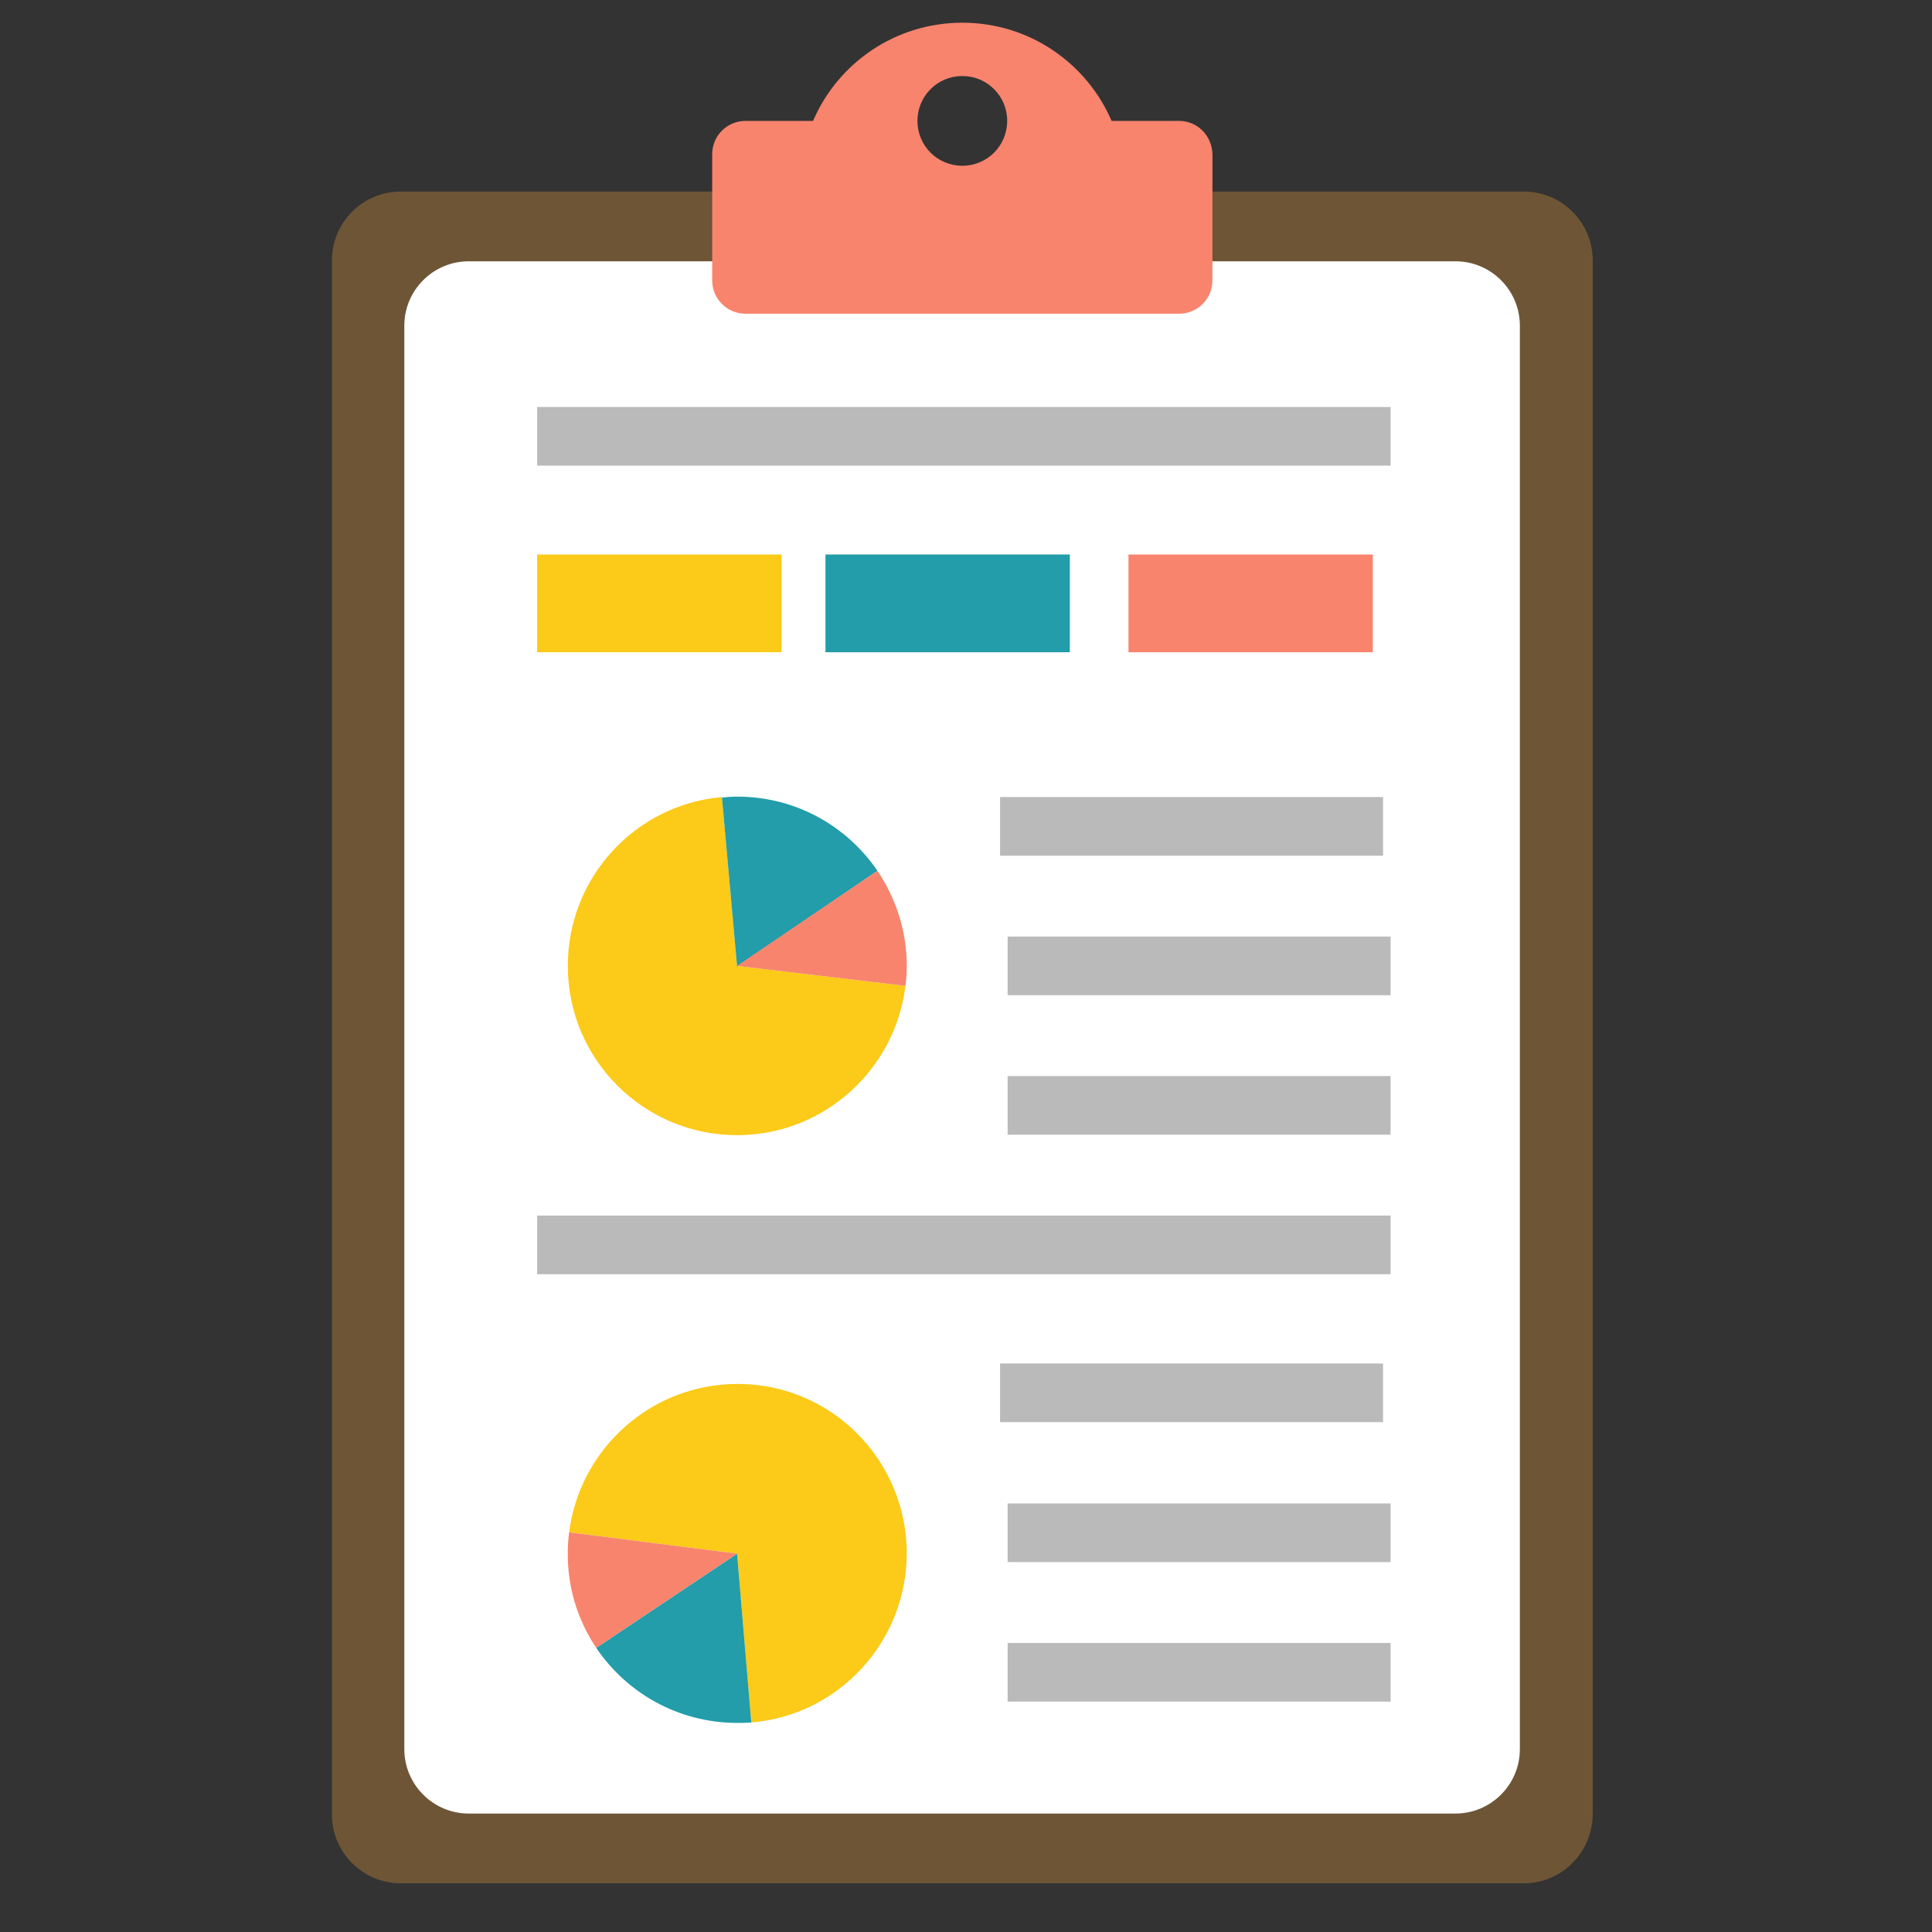 <?xml version="1.0" encoding="UTF-8" standalone="no"?>
<svg
   xmlns:dc="http://purl.org/dc/elements/1.1/"
   xmlns:cc="http://creativecommons.org/ns#"
   xmlns:rdf="http://www.w3.org/1999/02/22-rdf-syntax-ns#"
   xmlns:svg="http://www.w3.org/2000/svg"
   xmlns="http://www.w3.org/2000/svg"
   xmlns:sodipodi="http://sodipodi.sourceforge.net/DTD/sodipodi-0.dtd"
   xmlns:inkscape="http://www.inkscape.org/namespaces/inkscape"
   version="1.1"
   id="Capa_1"
   x="0px"
   y="0px"
   viewBox="0 0 1400 1400"
   enable-background="new 0 0 1400 980"
   xml:space="preserve"
   sodipodi:docname="contract1.svg"
   width="1400"
   height="1400"
   inkscape:version="1.0.1 (3bc2e813f5, 2020-09-07)"><rect x="0" y="0" width="1400" height="1400" fill="#333333" stroke="none"/><defs
   id="defs7494"><linearGradient
     id="linearGradient8367"
     gradientUnits="userSpaceOnUse"
     x1="1098.89"
     y1="758.969"
     x2="1186.005"
     y2="758.969"
     gradientTransform="matrix(1.088,-0.006,0.011,0.86,-1006.767,125.966)"><stop
       offset="3.188190e-002"
       style="stop-color:#F2CF3A"
       id="stop7103-3" /><stop
       offset="1"
       style="stop-color:#D59E26"
       id="stop7105-7" /></linearGradient><linearGradient
     id="linearGradient8371"
     gradientUnits="userSpaceOnUse"
     x1="1098.89"
     y1="728.518"
     x2="1186.005"
     y2="728.518"
     gradientTransform="matrix(1.088,-0.006,0.011,0.86,-1006.767,125.966)"><stop
       offset="3.188190e-002"
       style="stop-color:#F2CF3A"
       id="stop7144-9" /><stop
       offset="1"
       style="stop-color:#D59E26"
       id="stop7146-8" /></linearGradient><linearGradient
     id="linearGradient8375"
     gradientUnits="userSpaceOnUse"
     x1="1098.89"
     y1="698.067"
     x2="1186.005"
     y2="698.067"
     gradientTransform="matrix(1.088,-0.006,0.011,0.86,-1006.767,125.966)"><stop
       offset="3.188190e-002"
       style="stop-color:#F2CF3A"
       id="stop7185-1" /><stop
       offset="1"
       style="stop-color:#D59E26"
       id="stop7187-5" /></linearGradient><linearGradient
     id="linearGradient8379"
     gradientUnits="userSpaceOnUse"
     x1="1098.89"
     y1="667.615"
     x2="1186.005"
     y2="667.615"
     gradientTransform="matrix(1.088,-0.006,0.011,0.86,-1006.767,125.966)"><stop
       offset="3.188190e-002"
       style="stop-color:#F2CF3A"
       id="stop7226-4" /><stop
       offset="1"
       style="stop-color:#D59E26"
       id="stop7228-8" /></linearGradient><linearGradient
     id="linearGradient8383"
     gradientUnits="userSpaceOnUse"
     x1="1098.89"
     y1="637.164"
     x2="1186.005"
     y2="637.164"
     gradientTransform="translate(-895.806,31.924)"><stop
       offset="3.188190e-002"
       style="stop-color:#F2CF3A"
       id="stop7267-7" /><stop
       offset="1"
       style="stop-color:#D59E26"
       id="stop7269-0" /></linearGradient><path
     id="XMLID_14_-7"
     d="m 175.3,827.6 c 40.7,18.6 107.3,18.8 148,0.3 20.8,-9.4 31,-22 30.5,-34.5 -0.1,-2.4 -0.2,-18.7 -0.2,-18.7 0,0 -14.4,-6.9 -30.2,-14.2 -40.7,-18.7 -107.2,-18.8 -148,-0.3 -18.2,8.3 -30.8,15.1 -30.8,15.1 0,0 0.2,17.8 0.3,19.4 0.4,11.9 10.5,23.8 30.4,32.9 z" /><path
     id="XMLID_13_-6"
     d="m 175,801.4 c 40.7,18.6 107.3,18.8 148,0.3 20.8,-9.4 31,-22 30.5,-34.5 -0.1,-2.4 -0.2,-18.7 -0.2,-18.7 0,0 -14.4,-6.9 -30.2,-14.2 -40.7,-18.7 -107.2,-18.8 -148,-0.3 -18.2,8.3 -30.8,15.1 -30.8,15.1 0,0 0.2,17.8 0.3,19.4 0.3,11.9 10.5,23.8 30.4,32.9 z" /><path
     id="XMLID_12_-3"
     d="m 174.7,775.2 c 40.7,18.6 107.3,18.8 148,0.3 20.8,-9.4 31,-22 30.5,-34.5 -0.1,-2.4 -0.2,-18.7 -0.2,-18.7 0,0 -14.4,-6.9 -30.2,-14.2 -40.7,-18.7 -107.2,-18.8 -148,-0.3 -18.2,8.3 -30.8,15.1 -30.8,15.1 0,0 0.2,17.8 0.3,19.4 0.3,11.9 10.5,23.8 30.4,32.9 z" /><path
     id="XMLID_11_-6"
     d="m 174.3,749 c 40.7,18.6 107.3,18.8 148,0.3 20.8,-9.4 31,-22 30.5,-34.5 -0.1,-2.4 -0.2,-18.7 -0.2,-18.7 0,0 -14.4,-6.9 -30.2,-14.2 -40.7,-18.7 -107.2,-18.8 -148,-0.3 -18.2,8.3 -30.8,15.1 -30.8,15.1 0,0 0.2,17.8 0.3,19.4 0.3,11.9 10.5,23.8 30.4,32.9 z" /><path
     id="XMLID_10_-1"
     d="m 174,722.8 c 40.7,18.6 107.3,18.8 148,0.3 20.8,-9.4 31,-22 30.5,-34.5 -0.1,-2.4 -0.2,-18.7 -0.2,-18.7 0,0 -14.4,-6.9 -30.2,-14.2 -40.7,-18.7 -107.2,-18.8 -148,-0.3 -18.2,8.3 -30.8,15.1 -30.8,15.1 0,0 0.2,17.8 0.3,19.4 0.3,11.9 10.5,23.8 30.4,32.9 z" /></defs><sodipodi:namedview
   pagecolor="#ffffff"
   bordercolor="#666666"
   borderopacity="1"
   objecttolerance="10"
   gridtolerance="10"
   guidetolerance="10"
   inkscape:pageopacity="0"
   inkscape:pageshadow="2"
   inkscape:window-width="1366"
   inkscape:window-height="705"
   id="namedview7492"
   showgrid="false"
   inkscape:zoom="0.38818719"
   inkscape:cx="817.07934"
   inkscape:cy="404.99103"
   inkscape:window-x="-8"
   inkscape:window-y="-8"
   inkscape:window-maximized="1"
   inkscape:current-layer="g9723"
   inkscape:document-rotation="0" />












<linearGradient
   id="SVGID_1_"
   gradientUnits="userSpaceOnUse"
   x1="572.085"
   y1="437.671"
   x2="790.45"
   y2="437.671"
   gradientTransform="matrix(1.259,0,0,1.259,-284.568,220.218)">
	<stop
   offset="0"
   style="stop-color:#BABDB6"
   id="stop6697" />
	<stop
   offset="1"
   style="stop-color:#EEEEEC"
   id="stop6699" />
</linearGradient>



















<g
   inkscape:groupmode="layer"
   id="layer1"
   inkscape:label="Layer 1" /><g
   id="g9723"
   transform="matrix(1.216,0,0,1.216,-148.58,-102.417)"><g
     id="g2104-8"
     transform="matrix(2.553,0,0,2.553,-368.388,-371.047)"><g
       id="g4071-3"
       transform="matrix(1.037,0,0,1.037,-305.387,-268.191)"><path
         fill="#6d5536"
         d="M 822.8,854.5 H 570 c -8.5,0 -15.5,-6.9 -15.5,-15.5 V 489.2 c 0,-8.5 6.9,-15.5 15.5,-15.5 h 252.8 c 8.5,0 15.5,6.9 15.5,15.5 V 839 c -0.1,8.6 -7,15.5 -15.5,15.5 z"
         id="path4027-6" /><path
         fill="#ffffff"
         d="M 807.4,838.8 H 585.3 c -8,0 -14.5,-6.5 -14.5,-14.5 V 503.9 c 0,-8 6.5,-14.5 14.5,-14.5 h 222.1 c 8,0 14.5,6.5 14.5,14.5 v 320.4 c 0,8 -6.5,14.5 -14.5,14.5 z"
         id="path4029-1" /><path
         fill="#f8846d"
         d="M 745.2,457.8 H 730 c -5.6,-13 -18.5,-22.1 -33.6,-22.1 -15.1,0 -28,9.1 -33.6,22.1 h -15.2 c -4.1,0 -7.5,3.3 -7.5,7.5 v 28.4 c 0,4.1 3.3,7.5 7.5,7.5 h 97.6 c 4.1,0 7.5,-3.3 7.5,-7.5 v -28.4 c -0.1,-4.2 -3.4,-7.5 -7.5,-7.5 z m -48.8,10.1 c -5.6,0 -10.1,-4.5 -10.1,-10.1 0,-5.6 4.5,-10.1 10.1,-10.1 5.6,0 10.1,4.5 10.1,10.1 0,5.6 -4.5,10.1 -10.1,10.1 z"
         id="path4031-0" /><rect
         x="704.9"
         y="610"
         fill="#bababa"
         width="86.2"
         height="13.2"
         id="rect4033-5" /><rect
         x="706.6"
         y="641.4"
         fill="#bababa"
         width="86.2"
         height="13.2"
         id="rect4035-7" /><rect
         x="706.6"
         y="672.8"
         fill="#bababa"
         width="86.2"
         height="13.2"
         id="rect4037-1" /><rect
         x="704.9"
         y="737.5"
         fill="#bababa"
         width="86.2"
         height="13.2"
         id="rect4039-9" /><rect
         x="706.6"
         y="769"
         fill="#bababa"
         width="86.2"
         height="13.2"
         id="rect4041-8" /><rect
         x="706.6"
         y="800.4"
         fill="#bababa"
         width="86.2"
         height="13.2"
         id="rect4043-7" /><rect
         x="600.7"
         y="704.2"
         fill="#bababa"
         width="192.1"
         height="13.2"
         id="rect4045-1" /><rect
         x="600.7"
         y="522.2"
         fill="#bababa"
         width="192.1"
         height="13.2"
         id="rect4047-2" /><rect
         x="600.7"
         y="555.4"
         fill="#fcca18"
         width="55"
         height="22"
         id="rect4049-7" /><rect
         x="665.6"
         y="555.4"
         fill="#229da9"
         width="55"
         height="22"
         id="rect4051-0" /><rect
         x="733.8"
         y="555.4"
         fill="#f8846d"
         width="55"
         height="22"
         id="rect4053-3" /><g
         id="g4061-3"><path
           fill="#fcca18"
           d="m 645.7,648 -3.4,-38 c -19.5,1.7 -34.7,18.1 -34.7,38 0,21.1 17.1,38.1 38.1,38.1 19.5,0 35.6,-14.7 37.9,-33.6 z"
           id="path4055-4" /><path
           fill="#229da9"
           d="m 677.3,626.6 c -6.9,-10.1 -18.4,-16.7 -31.6,-16.7 -1.1,0 -2.3,0.1 -3.4,0.2 l 3.4,38 z"
           id="path4057-1" /><path
           fill="#f8846d"
           d="m 677.3,626.6 -31.6,21.4 37.9,4.5 c 0.2,-1.5 0.3,-3 0.3,-4.5 0,-7.9 -2.5,-15.3 -6.6,-21.4 z"
           id="path4059-3" /></g><g
         id="g4069-4"><path
           fill="#fcca18"
           d="m 645.7,780.3 3.2,38 c 19.5,-1.6 34.8,-17.9 35,-37.8 0.1,-21.1 -16.8,-38.3 -37.9,-38.4 -19.5,-0.1 -35.7,14.5 -38.1,33.4 z"
           id="path4063-7" /><path
           fill="#229da9"
           d="m 614,801.5 c 6.8,10.1 18.3,16.8 31.5,16.9 1.1,0 2.3,0 3.4,-0.1 l -3.2,-38 z"
           id="path4065-0" /><path
           fill="#f8846d"
           d="m 614,801.5 31.7,-21.2 -37.8,-4.8 c -0.2,1.5 -0.3,3 -0.3,4.5 -0.1,8 2.3,15.4 6.4,21.5 z"
           id="path4067-2" /></g></g></g></g></svg>
